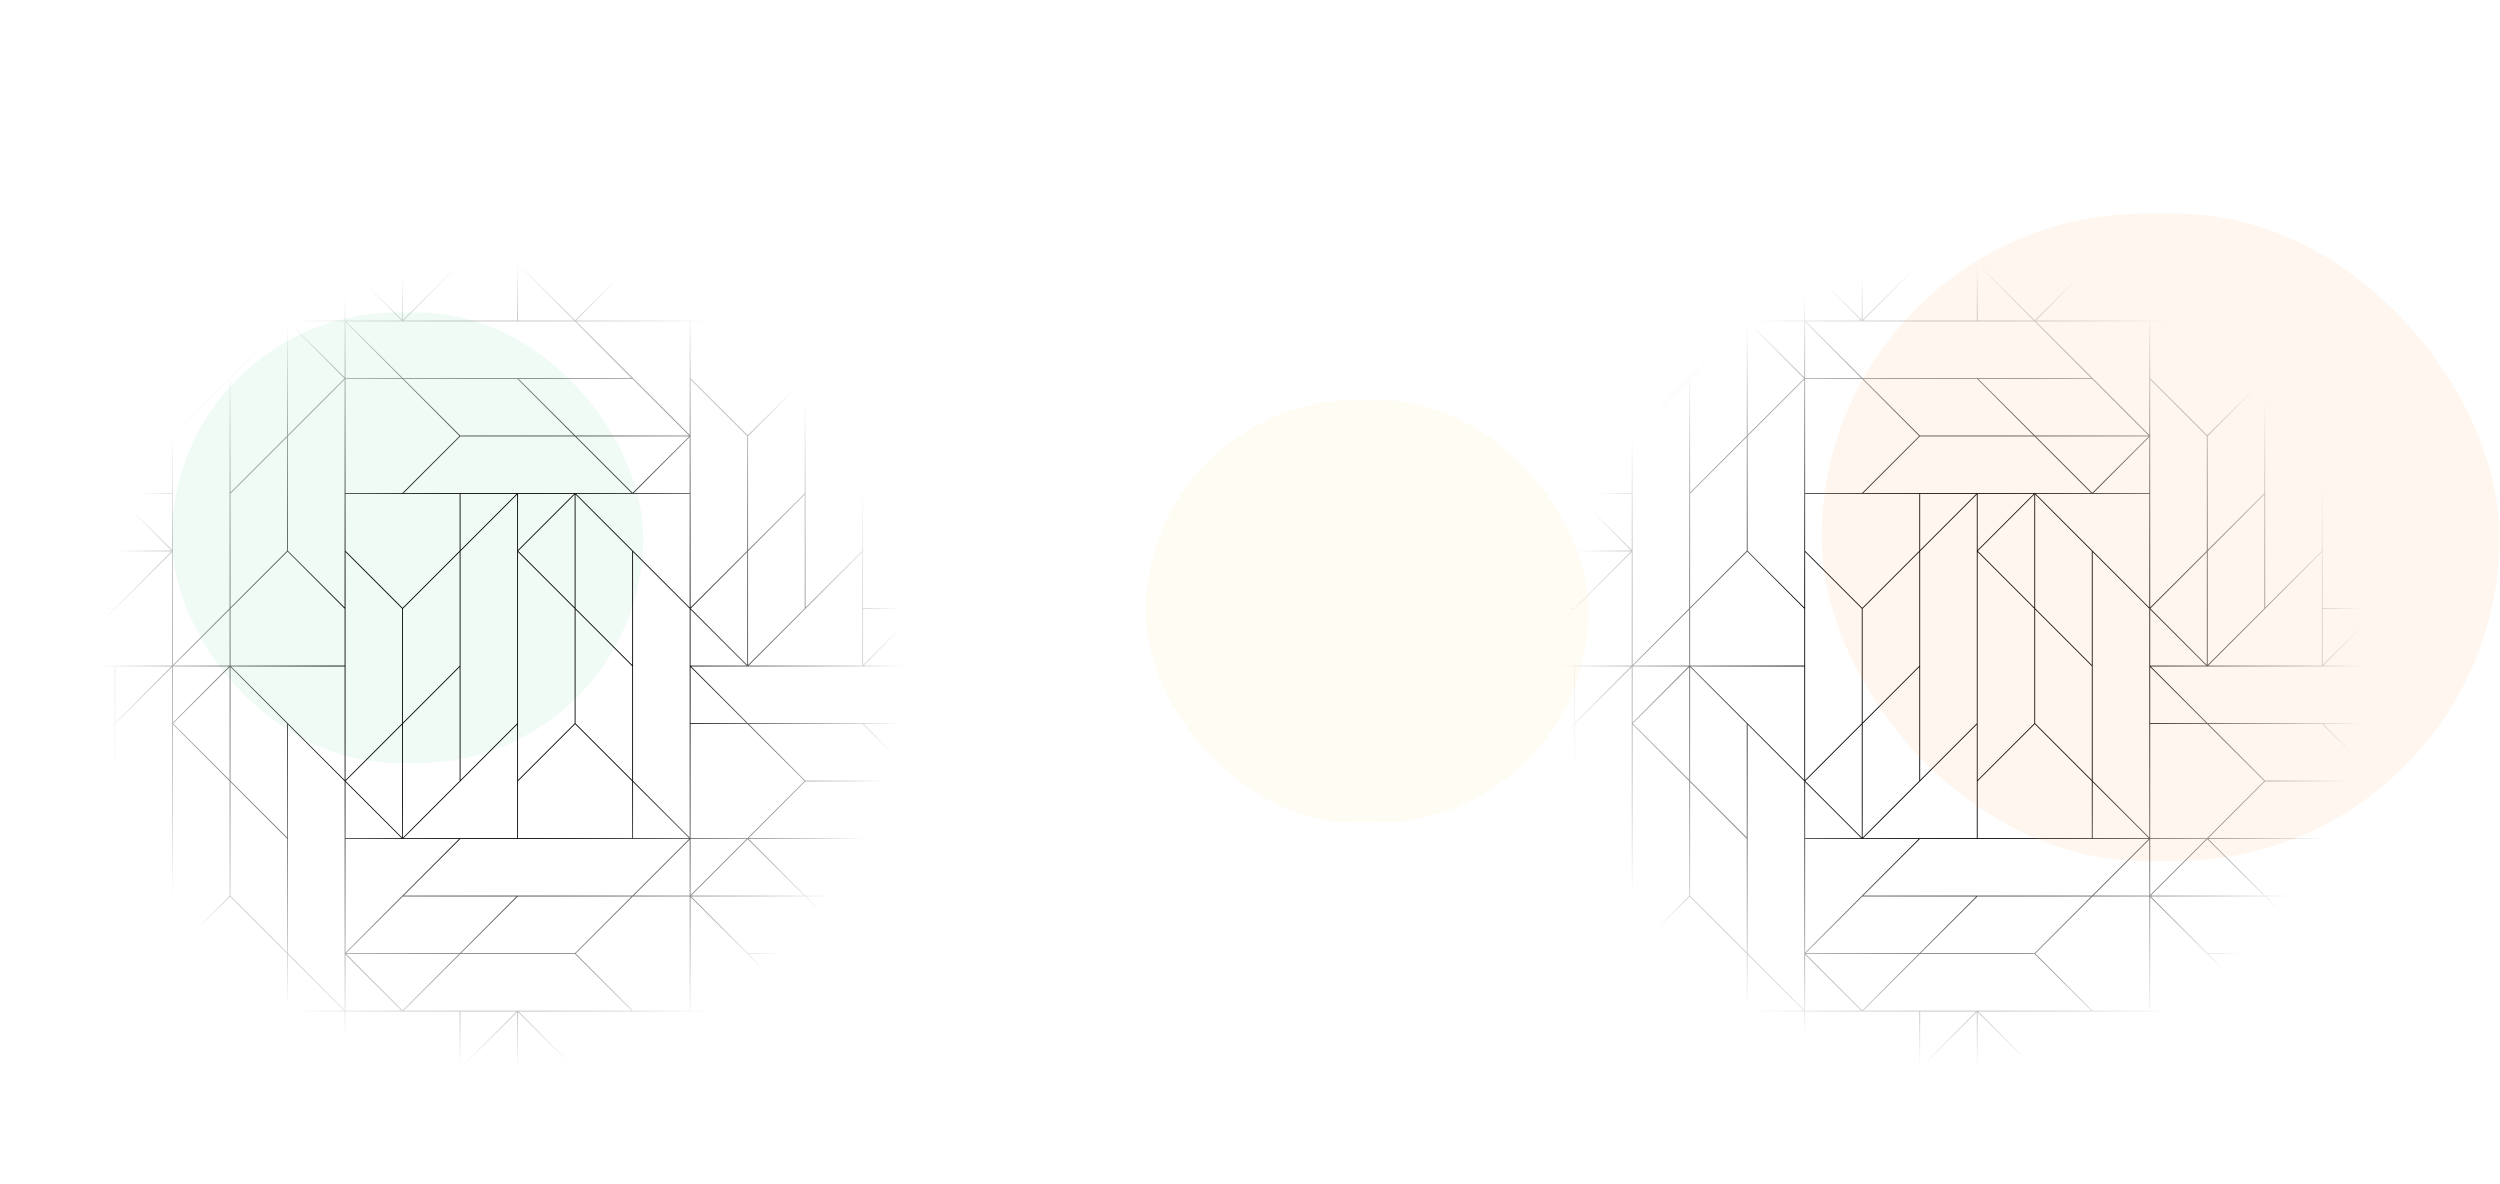 <svg width="1920" height="909" viewBox="0 0 1920 909" fill="none" xmlns="http://www.w3.org/2000/svg">
<g opacity="0.08" filter="url(#filter0_f_14645_57627)">
<rect x="132" y="240" width="362" height="346" rx="173" fill="#3FCD82"/>
</g>
<g style="mix-blend-mode:overlay">
<path d="M1915.68 114V245.702L1872.17 202.199V114H1871.37L1871.51 114.136V201.533L1828.01 158.03V114H1827.34V158.03L1783.84 201.533V114H1518.18V158.03L1474.67 201.533V114H1473.87L1430.51 157.367V114H1429.84V158.03L1386.34 201.533V114H1121V246.831H1252.7L1209.2 290.334H1121V291.133L1121.14 290.997H1208.53L1165.03 334.5H1121V335.162H1165.03L1208.53 378.665H1121V379.328H1208.53L1165.03 422.831H1121V423.493H1164.37L1121 466.864V467.662H1208.53L1165.03 511.165H1121V908.997H1386.33V821.464L1429.84 864.967V908.997H1430.5V864.967L1474 821.464V908.861L1473.87 908.997H1474.67V820.801L1518.17 777.298V909H1783.83V864.97L1783.97 864.834L1783.83 864.699V821.467L1827.34 864.97V909H1828V865.633L1871.37 909H1872.17V821.467L1915.67 864.97V909H1916V511.169H1784.3L1827.8 467.666H1916V466.867L1915.86 467.003H1828.46L1871.97 423.5H1916V422.838H1871.97L1828.46 379.335H1916V378.672H1828.46L1871.97 335.169H1916V334.507H1872.63L1916 291.139V290.341H1828.46L1871.97 246.838H1916V114H1915.67H1915.68ZM1827.67 158.636L1871.51 202.47V246.169H1783.83V202.47L1827.67 158.636H1827.67ZM1872.17 203.133L1915.21 246.169H1872.17V203.133ZM1606.97 864.503L1563.47 821H1650.87L1694.37 864.503H1606.97ZM1430.97 776.169L1474.47 732.666H1562.53L1606.04 776.169H1430.97ZM1341.7 864.503H1254.3L1297.8 821H1385.2L1341.7 864.503ZM1165.5 599.97L1209 556.467V643.864L1165.5 687.367V599.97ZM1252.7 511.831L1209.66 554.867V511.831H1252.7ZM1253.83 423.03V334.97L1297.34 291.467V467.199L1253.83 510.702V423.305L1253.97 423.169L1253.83 423.033V423.03ZM1385.2 202.003H1297.81L1254.3 158.5H1341.7L1385.2 202.003ZM1562.81 158.5H1650.21L1606.7 202.003H1519.3L1562.81 158.5ZM1783.37 556L1826.87 599.503H1739.48L1695.97 556H1783.37ZM1738.87 599.834L1695.04 643.669H1651.34V555.997H1695.04L1738.87 599.831V599.834ZM1783.18 820.805V864.036L1695.98 776.835H1783.18V820.533L1783.04 820.669L1783.18 820.805ZM1606.98 776.169L1563.14 732.334L1606.98 688.5H1650.68V776.172H1606.98V776.169ZM1562.54 732.003H1475.14L1518.64 688.5H1606.04L1562.54 732.003ZM1209.47 820.338L1165.97 776.835H1341.04L1297.53 820.338H1209.47ZM1253.17 688.967V776.169H1165.97L1253.17 688.967ZM1518.83 203.133L1561.87 246.169H1518.83V203.133ZM1695.03 202.666L1738.54 246.169H1563.47L1606.97 202.666H1695.03ZM1783.17 334.97V423.03L1739.67 466.533V290.801L1783.17 247.298V334.695L1783.04 334.831L1783.17 334.967V334.97ZM1607.64 687.834L1650.67 644.798V687.834H1607.64ZM1430.97 687.834L1474.47 644.331H1518.83H1650.21L1606.7 687.834H1430.97ZM1342.17 776.169V733.133L1385.2 776.169H1342.17ZM1385.67 776.831V819.867L1342.63 776.831H1385.67ZM1341.51 776.169H1253.83V732.47L1297.67 688.636L1341.5 732.47V776.169H1341.51ZM1342.17 334.97L1385.67 291.467V378.669V466.533L1342.17 423.03V334.97ZM1430.17 246.967L1430.31 246.831H1562.53L1606.04 290.334H1430.3L1386.8 246.831H1430.03L1430.17 246.967H1430.17ZM1695.5 510.698V423.301L1739.01 379.798V467.195L1695.5 510.698ZM1297.34 688.026L1253.84 731.53V556.461L1297.34 599.964V688.023V688.026ZM1296.87 511.828L1253.84 554.864V511.828H1296.87ZM1253.97 555.662L1297.34 512.295V599.03L1253.97 555.662ZM1386.34 511.165V423.964L1429.84 467.467V555.526L1386.34 599.03V511.165ZM1429.38 290.331H1386.34V247.295L1429.38 290.331ZM1386.34 290.994H1430.04L1473.87 334.828L1430.04 378.662H1386.34V290.99V290.994ZM1694.85 423.026L1651.34 466.53V334.967L1651.48 334.831L1651.34 334.695V291.464L1694.85 334.967V423.026ZM1694.85 510.698L1651.48 467.331L1694.85 423.964V510.698ZM1650.68 643.198L1607.18 599.695V423.964L1650.54 467.331L1650.68 467.467V511.165V643.195V643.198ZM1474.48 335.162H1562.54L1606.04 378.665H1562.82L1562.68 378.53L1562.54 378.665H1518.18H1430.98L1474.48 335.162H1474.48ZM1606.51 510.698L1563.01 467.195V379.798L1606.51 423.301V510.698ZM1474.68 423.301L1518.18 379.798V423.026L1518.04 423.162L1518.18 423.298V511.493V555.523L1474.68 599.026V423.295V423.301ZM1517.71 379.328L1474.68 422.364V379.328H1517.71ZM1518.18 556.464V643.665H1430.98L1518.18 556.464ZM1518.84 379.328H1561.88L1518.84 422.364V379.328ZM1562.34 379.795V466.53L1518.98 423.162L1562.34 379.795ZM1563.48 379.328H1606.71L1606.84 379.464L1606.98 379.328H1650.68V466.53L1563.47 379.328H1563.48ZM1607.64 378.665L1650.68 335.629V378.665H1607.64ZM1606.84 378.53L1563.47 335.162H1650.21L1606.84 378.53ZM1474.01 379.328V423.026L1430.17 466.861L1386.34 423.026V379.328H1474.01H1474.01ZM1430.51 467.467L1474.01 423.964V511.361L1430.51 554.864V467.467ZM1474.01 512.295V599.692L1430.51 643.195V555.798L1474.01 512.295ZM1429.84 643.195L1386.48 599.828L1429.84 556.461V643.195ZM1429.38 643.662H1386.34V600.626L1429.38 643.662ZM1518.84 511.493V423.961L1562.34 467.464V555.523L1518.84 599.026V511.493ZM1563.01 468.126L1606.51 511.629V599.026L1563.01 555.523V468.126ZM1650.68 246.825V334.026L1563.48 246.825H1650.68ZM1650.21 334.497H1562.82L1519.31 290.994H1606.71L1650.21 334.497ZM1518.37 290.994L1561.88 334.497H1474.48L1430.98 290.994H1518.37ZM1518.84 599.967L1562.68 556.133L1606.51 599.967V643.665H1518.84V599.967H1518.84ZM1607.18 600.629L1650.21 643.665H1607.18V600.629ZM1651.34 468.129L1694.38 511.165H1651.34V468.129ZM1739.01 378.858L1695.51 422.361V334.964L1739.01 291.461V378.858ZM1695.18 334.361L1651.35 290.526V246.828H1739.02V290.526L1695.18 334.361H1695.18ZM1385.68 289.864L1342.64 246.828H1385.68V289.864ZM1342.18 247.298L1385.55 290.666L1342.18 334.033V247.298ZM1298.01 688.026V600.629L1341.51 644.133V731.53L1298.01 688.026ZM1341.51 643.198L1298.01 599.695V512.298L1341.51 555.801V643.198ZM1298.48 511.828H1385.68V599.03L1298.48 511.828ZM1430.04 644.328L1430.18 644.464L1430.31 644.328H1473.54L1386.34 731.53V644.328H1430.04H1430.04ZM1695.98 511.165L1783.18 423.964V511.165H1695.98ZM1739.68 289.864V246.828H1782.72L1739.68 289.864ZM1562.68 246.03L1519.31 202.662H1606.05L1562.68 246.03ZM1342.65 246.165L1385.68 203.129V246.165H1342.65ZM1341.85 246.03L1298.48 202.662H1385.22L1341.85 246.03ZM1341.05 246.828L1253.85 334.03V246.828H1341.05ZM1341.52 247.295V334.692L1298.01 378.195V290.798L1341.52 247.295ZM1298.01 379.133L1341.52 335.629V423.026L1298.01 466.53V379.133ZM1341.85 423.629L1385.68 467.464V511.162H1298.01V467.464L1341.85 423.629H1341.85ZM1297.35 511.162H1254.32L1297.35 468.126V511.162ZM1341.85 776.96L1385.22 820.328H1298.48L1341.85 776.96ZM1342.18 732.189V556.461L1385.55 599.828L1385.68 599.964V644.325V732.189L1385.55 732.325L1385.68 732.46V775.692L1342.18 732.189ZM1386.82 731.993L1430.32 688.49H1517.72L1474.21 731.993H1386.82ZM1473.55 732.656L1430.18 776.023L1386.82 732.656H1473.55ZM1651.35 776.159V688.957L1738.55 776.159H1651.35ZM1651.82 688.487H1739.22L1782.72 731.99H1695.32L1651.82 688.487ZM1651.82 687.824L1695.19 644.457L1738.55 687.824H1651.82ZM1651.35 687.357V644.321H1694.39L1651.35 687.357ZM1651.35 555.324V512.288L1694.39 555.324H1651.35ZM1783.17 157.834H1740.14L1783.17 114.798V157.834ZM1783.17 158.497V246.169H1739.48L1695.64 202.334L1739.48 158.5H1783.17V158.497ZM1695.03 202H1607.64L1651.14 158.497H1738.54L1695.03 202ZM1386.33 246.165V203.129L1429.37 246.165H1386.33ZM1253.37 158.497L1296.87 202H1209.47L1165.97 158.497H1253.37ZM1209.47 202.662H1297.53L1341.03 246.165H1165.97L1209.47 202.662ZM1253.17 512.298V555.53L1253.03 555.666L1253.17 555.801V688.026L1209.67 731.53V555.798L1253.17 512.295V512.298ZM1209 644.798V732.195L1165.5 775.698V688.301L1209 644.798ZM1164.84 775.698L1121.47 732.334L1164.83 688.967V775.702L1164.84 775.698ZM1208.87 820.666L1165.03 864.5H1121.33V776.828H1165.03L1208.86 820.662L1208.87 820.666ZM1209.47 820.997H1296.87L1253.37 864.5H1165.97L1209.47 820.997H1209.47ZM1386.34 733.133L1429.37 776.169H1386.34V733.133ZM1518.84 777.298L1561.87 820.334H1518.84V777.298ZM1519.3 776.831H1650.68H1695.04L1738.54 820.334H1562.81L1519.31 776.831H1519.3ZM1651.81 820.997H1739.2L1782.71 864.5H1695.31L1651.81 820.997ZM1782.71 865.162L1739.34 908.53L1695.97 865.162H1782.71ZM1827.81 776.165L1827.67 776.03L1827.54 776.165H1739.48L1695.98 732.662H1871.71L1915.21 776.165H1827.81H1827.81ZM1783.64 732L1740.14 688.497H1827.54L1871.04 732H1783.64ZM1827.54 687.834H1739.48L1695.98 644.331H1871.04L1827.54 687.834ZM1695.98 643.669L1739.48 600.166H1827.54L1871.04 643.669H1695.97H1695.98ZM1828.48 600.166H1915.21L1871.84 643.533L1828.48 600.166ZM1827.81 599.503L1784.31 556H1871.71L1915.21 599.503H1827.81ZM1695.31 555.338L1651.81 511.835H1695.04L1695.18 511.97L1695.31 511.835H1827.54L1871.04 555.338H1695.31ZM1739.21 157.838H1563.47L1606.97 114.331H1782.71L1739.2 157.834L1739.21 157.838ZM1606.04 114.331L1518.83 201.533V114.331H1606.04ZM1518.17 202.195L1518.04 202.331L1518.17 202.467V246.165H1430.97L1518.17 158.964V202.195ZM1474.01 114.798V202.195L1430.5 245.698V158.305L1474.01 114.798ZM1429.84 158.964V245.698L1386.47 202.331L1429.84 158.964ZM1385.67 114.331V201.533L1298.47 114.331H1385.67ZM1297.53 114.331L1341.03 157.834H1165.31L1121.8 114.331H1297.53H1297.53ZM1164.37 157.834H1121.33V114.798L1164.37 157.834ZM1121.33 158.497H1165.03L1208.86 202.331L1165.03 246.165H1121.33V158.497ZM1253.17 247.298V290.334H1210.13L1253.17 247.298ZM1209.47 290.997H1253.17V378.669H1209.47L1209.34 378.533L1165.64 334.834L1209.47 291V290.997ZM1253.17 379.331V422.367L1210.13 379.331H1253.17ZM1209.34 379.467L1252.7 422.834H1165.97L1209.34 379.467ZM1121.8 467.003L1165.3 423.5H1252.7L1209.2 467.003H1121.8ZM1253.17 423.967V511.169H1165.97L1253.17 423.967ZM1209 511.831V555.53L1165.17 599.364L1121.33 555.53V511.831H1209ZM1121.33 556.467L1164.83 599.97V688.03L1121.33 731.533V556.464V556.467ZM1164.37 776.169H1121.33V733.133L1164.37 776.169ZM1121.33 865.166H1164.37L1121.33 908.202V865.166ZM1165.31 865.166H1341.03L1297.53 908.669H1121.8L1165.3 865.166H1165.31ZM1298.47 908.669L1385.67 821.467V908.669H1298.47ZM1430.17 864.364L1386.47 820.666L1386.34 820.53V776.831H1430.04L1430.17 776.967L1430.31 776.831H1474.01V820.53L1430.17 864.364ZM1474.67 776.831H1517.7L1474.67 819.867V776.831ZM1518.83 820.997H1562.53L1606.37 864.831L1562.53 908.665H1518.83V820.994V820.997ZM1563.47 908.669L1606.97 865.166H1695.03L1738.54 908.669H1563.47H1563.47ZM1740.14 908.669L1783.17 865.633V908.669H1740.14ZM1783.84 776.831H1826.87L1783.84 819.867V776.831ZM1783.97 820.666L1827.34 777.298V864.033L1783.97 820.666ZM1871.51 908.198L1828 864.695V777.298L1871.51 820.801V908.198ZM1915.67 864.033L1828.47 776.831H1915.67V864.033ZM1915.67 775.702L1872.64 732.666H1915.67V775.702ZM1871.97 732.003L1828.14 688.169L1871.97 644.335H1915.67V732.007H1871.97V732.003ZM1915.67 643.669H1872.64L1915.67 600.633V643.669ZM1828.47 511.831H1915.67V599.033L1828.47 511.831ZM1783.83 510.698V467.662H1826.87L1783.83 510.698ZM1827.53 467H1783.83V379.328H1827.53L1827.67 379.464L1871.37 423.162L1827.53 466.997V467ZM1783.83 378.665V335.629L1826.87 378.665H1783.83ZM1827.67 378.53L1784.3 335.162H1871.04L1827.67 378.53ZM1915.2 290.997L1871.7 334.5H1784.3L1827.8 290.997H1915.2ZM1783.83 334.033V246.831H1871.03L1783.83 334.033Z" fill="url(#paint0_radial_14645_57627)"/>
</g>
<g style="mix-blend-mode:overlay">
<path d="M794.675 114V245.702L751.172 202.199V114H750.374L750.509 114.136V201.533L707.006 158.03V114H706.344V158.03L662.84 201.533V114H397.175V158.03L353.672 201.533V114H352.874L309.506 157.367V114H308.844V158.03L265.34 201.533V114H0V246.831H131.703L88.199 290.334H0V291.133L0.136 290.997H87.534L44.03 334.5H0V335.162H44.03L87.534 378.665H0V379.328H87.534L44.03 422.831H0V423.493H43.368L0 466.864V467.662H87.534L44.03 511.165H0V908.997H265.333V821.464L308.837 864.967V908.997H309.499V864.967L353.003 821.464V908.861L352.867 908.997H353.665V820.801L397.169 777.298V909H662.833V864.97L662.969 864.834L662.833 864.699V821.467L706.337 864.97V909H706.999V865.633L750.367 909H751.165V821.467L794.669 864.97V909H795V511.169H663.297L706.801 467.666H794.997V466.867L794.861 467.003H707.463L750.967 423.5H794.997V422.838H750.967L707.463 379.335H794.997V378.672H707.463L750.967 335.169H794.997V334.507H751.629L794.997 291.139V290.341H707.463L750.967 246.838H794.997V114H794.665H794.675ZM706.671 158.636L750.506 202.47V246.169H662.833V202.47L706.668 158.636H706.671ZM751.169 203.133L794.205 246.169H751.169V203.133ZM485.974 864.503L442.471 821H529.869L573.372 864.503H485.974ZM309.97 776.169L353.473 732.666H441.533L485.037 776.169H309.97ZM220.697 864.503H133.299L176.803 821H264.201L220.697 864.503ZM44.497 599.97L88.001 556.467V643.864L44.497 687.367V599.97ZM131.699 511.831L88.663 554.867V511.831H131.699ZM132.832 423.03V334.97L176.336 291.467V467.199L132.832 510.702V423.305L132.968 423.169L132.832 423.033V423.03ZM264.204 202.003H176.806L133.303 158.5H220.7L264.204 202.003ZM441.808 158.5H529.206L485.703 202.003H398.305L441.808 158.5ZM662.37 556L705.873 599.503H618.475L574.972 556H662.37ZM617.872 599.834L574.038 643.669H530.339V555.997H574.038L617.872 599.831V599.834ZM662.178 820.805V864.036L574.975 776.835H662.178V820.533L662.042 820.669L662.178 820.805ZM485.978 776.169L442.143 732.334L485.978 688.5H529.676V776.172H485.978V776.169ZM441.537 732.003H354.139L397.642 688.5H485.04L441.537 732.003ZM88.474 820.338L44.971 776.835H220.038L176.535 820.338H88.474ZM132.173 688.967V776.169H44.971L132.173 688.967ZM397.835 203.133L440.871 246.169H397.835V203.133ZM574.035 202.666L617.538 246.169H442.471L485.974 202.666H574.035ZM662.174 334.97V423.03L618.671 466.533V290.801L662.174 247.298V334.695L662.038 334.831L662.174 334.967V334.97ZM486.637 687.834L529.673 644.798V687.834H486.637ZM309.97 687.834L353.473 644.331H397.835H529.206L485.703 687.834H309.97ZM221.168 776.169V733.133L264.204 776.169H221.168ZM264.671 776.831V819.867L221.635 776.831H264.671ZM220.505 776.169H132.832V732.47L176.667 688.636L220.502 732.47V776.169H220.505ZM221.168 334.97L264.671 291.467V378.669V466.533L221.168 423.03V334.97ZM309.171 246.967L309.307 246.831H441.533L485.037 290.334H309.304L265.801 246.831H309.032L309.168 246.967H309.171ZM574.505 510.698V423.301L618.008 379.798V467.195L574.505 510.698ZM176.339 688.026L132.836 731.53V556.461L176.339 599.964V688.023V688.026ZM175.872 511.828L132.836 554.864V511.828H175.872ZM132.975 555.662L176.342 512.295V599.03L132.975 555.662ZM265.34 511.165V423.964L308.844 467.467V555.526L265.34 599.03V511.165ZM308.376 290.331H265.34V247.295L308.376 290.331ZM265.34 290.994H309.039L352.874 334.828L309.039 378.662H265.34V290.99V290.994ZM573.846 423.026L530.342 466.53V334.967L530.478 334.831L530.342 334.695V291.464L573.846 334.967V423.026ZM573.846 510.698L530.478 467.331L573.846 423.964V510.698ZM529.68 643.198L486.176 599.695V423.964L529.544 467.331L529.68 467.467V511.165V643.195V643.198ZM353.48 335.162H441.54L485.043 378.665H441.815L441.679 378.53L441.543 378.665H397.182H309.98L353.483 335.162H353.48ZM485.514 510.698L442.01 467.195V379.798L485.514 423.301V510.698ZM353.675 423.301L397.179 379.798V423.026L397.043 423.162L397.179 423.298V511.493V555.523L353.675 599.026V423.295V423.301ZM396.712 379.328L353.675 422.364V379.328H396.712ZM397.179 556.464V643.665H309.976L397.179 556.464ZM397.841 379.328H440.878L397.841 422.364V379.328ZM441.345 379.795V466.53L397.977 423.162L441.345 379.795ZM442.478 379.328H485.706L485.842 379.464L485.978 379.328H529.676V466.53L442.474 379.328H442.478ZM486.643 378.665L529.68 335.629V378.665H486.643ZM485.842 378.53L442.474 335.162H529.209L485.842 378.53ZM353.009 379.328V423.026L309.175 466.861L265.34 423.026V379.328H353.013H353.009ZM309.506 467.467L353.009 423.964V511.361L309.506 554.864V467.467ZM353.009 512.295V599.692L309.506 643.195V555.798L353.009 512.295ZM308.844 643.195L265.476 599.828L308.844 556.461V643.195ZM308.376 643.662H265.34V600.626L308.376 643.662ZM397.841 511.493V423.961L441.345 467.464V555.523L397.841 599.026V511.493ZM442.007 468.126L485.511 511.629V599.026L442.007 555.523V468.126ZM529.68 246.825V334.026L442.478 246.825H529.68ZM529.213 334.497H441.815L398.312 290.994H485.709L529.213 334.497ZM397.374 290.994L440.878 334.497H353.48L309.976 290.994H397.374ZM397.841 599.967L441.676 556.133L485.511 599.967V643.665H397.838V599.967H397.841ZM486.176 600.629L529.213 643.665H486.176V600.629ZM530.342 468.129L573.379 511.165H530.342V468.129ZM618.015 378.858L574.512 422.361V334.964L618.015 291.461V378.858ZM574.18 334.361L530.346 290.526V246.828H618.018V290.526L574.184 334.361H574.18ZM264.681 289.864L221.645 246.828H264.681V289.864ZM221.177 247.298L264.545 290.666L221.177 334.033V247.298ZM177.012 688.026V600.629L220.515 644.133V731.53L177.012 688.026ZM220.515 643.198L177.012 599.695V512.298L220.515 555.801V643.198ZM177.479 511.828H264.681V599.03L177.479 511.828ZM309.042 644.328L309.178 644.464L309.314 644.328H352.542L265.34 731.53V644.328H309.039H309.042ZM574.982 511.165L662.184 423.964V511.165H574.982ZM618.681 289.864V246.828H661.717L618.681 289.864ZM441.682 246.03L398.315 202.662H485.05L441.682 246.03ZM221.648 246.165L264.684 203.129V246.165H221.648ZM220.85 246.03L177.482 202.662H264.217L220.85 246.03ZM220.051 246.828L132.849 334.03V246.828H220.051ZM220.518 247.295V334.692L177.015 378.195V290.798L220.518 247.295ZM177.015 379.133L220.518 335.629V423.026L177.015 466.53V379.133ZM220.85 423.629L264.684 467.464V511.162H177.012V467.464L220.846 423.629H220.85ZM176.352 511.162H133.316L176.352 468.126V511.162ZM220.85 776.96L264.217 820.328H177.482L220.85 776.96ZM221.181 732.189V556.461L264.548 599.828L264.684 599.964V644.325V732.189L264.548 732.325L264.684 732.46V775.692L221.181 732.189ZM265.817 731.993L309.32 688.49H396.718L353.215 731.993H265.817ZM352.552 732.656L309.185 776.023L265.817 732.656H352.552ZM530.352 776.159V688.957L617.555 776.159H530.352ZM530.819 688.487H618.217L661.72 731.99H574.323L530.819 688.487ZM530.819 687.824L574.187 644.457L617.555 687.824H530.819ZM530.352 687.357V644.321H573.389L530.352 687.357ZM530.352 555.324V512.288L573.389 555.324H530.352ZM662.174 157.834H619.138L662.174 114.798V157.834ZM662.174 158.497V246.169H618.475L574.641 202.334L618.475 158.5H662.174V158.497ZM574.035 202H486.637L530.14 158.497H617.538L574.035 202ZM265.333 246.165V203.129L308.37 246.165H265.333ZM132.365 158.497L175.869 202H88.471L44.968 158.497H132.365ZM88.471 202.662H176.531L220.035 246.165H44.968L88.471 202.662ZM132.17 512.298V555.53L132.034 555.666L132.17 555.801V688.026L88.666 731.53V555.798L132.17 512.295V512.298ZM88.004 644.798V732.195L44.501 775.698V688.301L88.004 644.798ZM43.838 775.698L0.467 732.334L43.835 688.967V775.702L43.838 775.698ZM87.868 820.666L44.033 864.5H0.331V776.828H44.03L87.865 820.662L87.868 820.666ZM88.474 820.997H175.872L132.369 864.5H44.968L88.471 820.997H88.474ZM265.337 733.133L308.373 776.169H265.337V733.133ZM397.838 777.298L440.874 820.334H397.838V777.298ZM398.305 776.831H529.676H574.038L617.541 820.334H441.812L398.308 776.831H398.305ZM530.806 820.997H618.204L661.707 864.5H574.309L530.806 820.997ZM661.707 865.162L618.34 908.53L574.972 865.162H661.707ZM706.811 776.165L706.675 776.03L706.539 776.165H618.479L574.975 732.662H750.708L794.212 776.165H706.814H706.811ZM662.645 732L619.141 688.497H706.539L750.042 732H662.645ZM706.539 687.834H618.479L574.975 644.331H750.042L706.539 687.834ZM574.975 643.669L618.479 600.166H706.539L750.042 643.669H574.972H574.975ZM707.476 600.166H794.212L750.844 643.533L707.476 600.166ZM706.814 599.503L663.31 556H750.708L794.212 599.503H706.814ZM574.313 555.338L530.809 511.835H574.041L574.177 511.97L574.313 511.835H706.539L750.042 555.338H574.313ZM618.207 157.838H442.474L485.974 114.331H661.707L618.204 157.834L618.207 157.838ZM485.037 114.331L397.835 201.533V114.331H485.037ZM397.172 202.195L397.036 202.331L397.172 202.467V246.165H309.97L397.172 158.964V202.195ZM353.006 114.798V202.195L309.503 245.698V158.305L353.006 114.798ZM308.84 158.964V245.698L265.473 202.331L308.84 158.964ZM264.671 114.331V201.533L177.469 114.331H264.671ZM176.531 114.331L220.035 157.834H44.305L0.798 114.331H176.528H176.531ZM43.368 157.834H0.331V114.798L43.368 157.834ZM0.331 158.497H44.03L87.865 202.331L44.03 246.165H0.331V158.497ZM132.17 247.298V290.334H89.133L132.17 247.298ZM88.471 290.997H132.17V378.669H88.471L88.335 378.533L44.636 334.834L88.471 291V290.997ZM132.17 379.331V422.367L89.133 379.331H132.17ZM88.335 379.467L131.703 422.834H44.968L88.335 379.467ZM0.798 467.003L44.302 423.5H131.699L88.196 467.003H0.798ZM132.17 423.967V511.169H44.968L132.17 423.967ZM88.004 511.831V555.53L44.169 599.364L0.331 555.53V511.831H88.004ZM0.331 556.467L43.835 599.97V688.03L0.331 731.533V556.464V556.467ZM43.368 776.169H0.331V733.133L43.368 776.169ZM0.331 865.166H43.368L0.331 908.202V865.166ZM44.305 865.166H220.035L176.531 908.669H0.798L44.302 865.166H44.305ZM177.469 908.669L264.671 821.467V908.669H177.469ZM309.171 864.364L265.473 820.666L265.337 820.53V776.831H309.036L309.171 776.967L309.307 776.831H353.006V820.53L309.171 864.364ZM353.669 776.831H396.705L353.669 819.867V776.831ZM397.835 820.997H441.533L485.368 864.831L441.533 908.665H397.835V820.994V820.997ZM442.471 908.669L485.974 865.166H574.035L617.538 908.669H442.468H442.471ZM619.138 908.669L662.174 865.633V908.669H619.138ZM662.837 776.831H705.873L662.837 819.867V776.831ZM662.973 820.666L706.34 777.298V864.033L662.973 820.666ZM750.506 908.198L707.003 864.695V777.298L750.506 820.801V908.198ZM794.672 864.033L707.47 776.831H794.672V864.033ZM794.672 775.702L751.636 732.666H794.672V775.702ZM750.973 732.003L707.138 688.169L750.973 644.335H794.672V732.007H750.973V732.003ZM794.672 643.669H751.636L794.672 600.633V643.669ZM707.47 511.831H794.672V599.033L707.47 511.831ZM662.833 510.698V467.662H705.87L662.833 510.698ZM706.532 467H662.833V379.328H706.532L706.668 379.464L750.367 423.162L706.532 466.997V467ZM662.833 378.665V335.629L705.87 378.665H662.833ZM706.668 378.53L663.301 335.162H750.036L706.668 378.53ZM794.202 290.997L750.698 334.5H663.301L706.804 290.997H794.202ZM662.83 334.033V246.831H750.032L662.83 334.033Z" fill="url(#paint1_radial_14645_57627)"/>
</g>
<g opacity="0.1" filter="url(#filter1_f_14645_57627)">
<rect x="1399" y="164" width="520.56" height="497.297" rx="248.648" fill="#FEA757"/>
</g>
<g opacity="0.07" filter="url(#filter2_f_14645_57627)">
<rect x="880" y="307" width="340" height="325" rx="162.5" fill="#F9CB54"/>
</g>
<defs>
<filter id="filter0_f_14645_57627" x="-68" y="40" width="762" height="746" filterUnits="userSpaceOnUse" color-interpolation-filters="sRGB">
<feFlood flood-opacity="0" result="BackgroundImageFix"/>
<feBlend mode="normal" in="SourceGraphic" in2="BackgroundImageFix" result="shape"/>
<feGaussianBlur stdDeviation="100" result="effect1_foregroundBlur_14645_57627"/>
</filter>
<filter id="filter1_f_14645_57627" x="1199" y="-36" width="920.559" height="897.297" filterUnits="userSpaceOnUse" color-interpolation-filters="sRGB">
<feFlood flood-opacity="0" result="BackgroundImageFix"/>
<feBlend mode="normal" in="SourceGraphic" in2="BackgroundImageFix" result="shape"/>
<feGaussianBlur stdDeviation="100" result="effect1_foregroundBlur_14645_57627"/>
</filter>
<filter id="filter2_f_14645_57627" x="680" y="107" width="740" height="725" filterUnits="userSpaceOnUse" color-interpolation-filters="sRGB">
<feFlood flood-opacity="0" result="BackgroundImageFix"/>
<feBlend mode="normal" in="SourceGraphic" in2="BackgroundImageFix" result="shape"/>
<feGaussianBlur stdDeviation="100" result="effect1_foregroundBlur_14645_57627"/>
</filter>
<radialGradient id="paint0_radial_14645_57627" cx="0" cy="0" r="1" gradientUnits="userSpaceOnUse" gradientTransform="translate(1506.73 511.5) scale(309.647 309.644)">
<stop/>
<stop offset="0.21"/>
<stop offset="0.43"/>
<stop offset="1" stop-opacity="0"/>
</radialGradient>
<radialGradient id="paint1_radial_14645_57627" cx="0" cy="0" r="1" gradientUnits="userSpaceOnUse" gradientTransform="translate(385.731 511.5) scale(309.647 309.644)">
<stop/>
<stop offset="0.21"/>
<stop offset="0.43"/>
<stop offset="1" stop-opacity="0"/>
</radialGradient>
</defs>
</svg>
